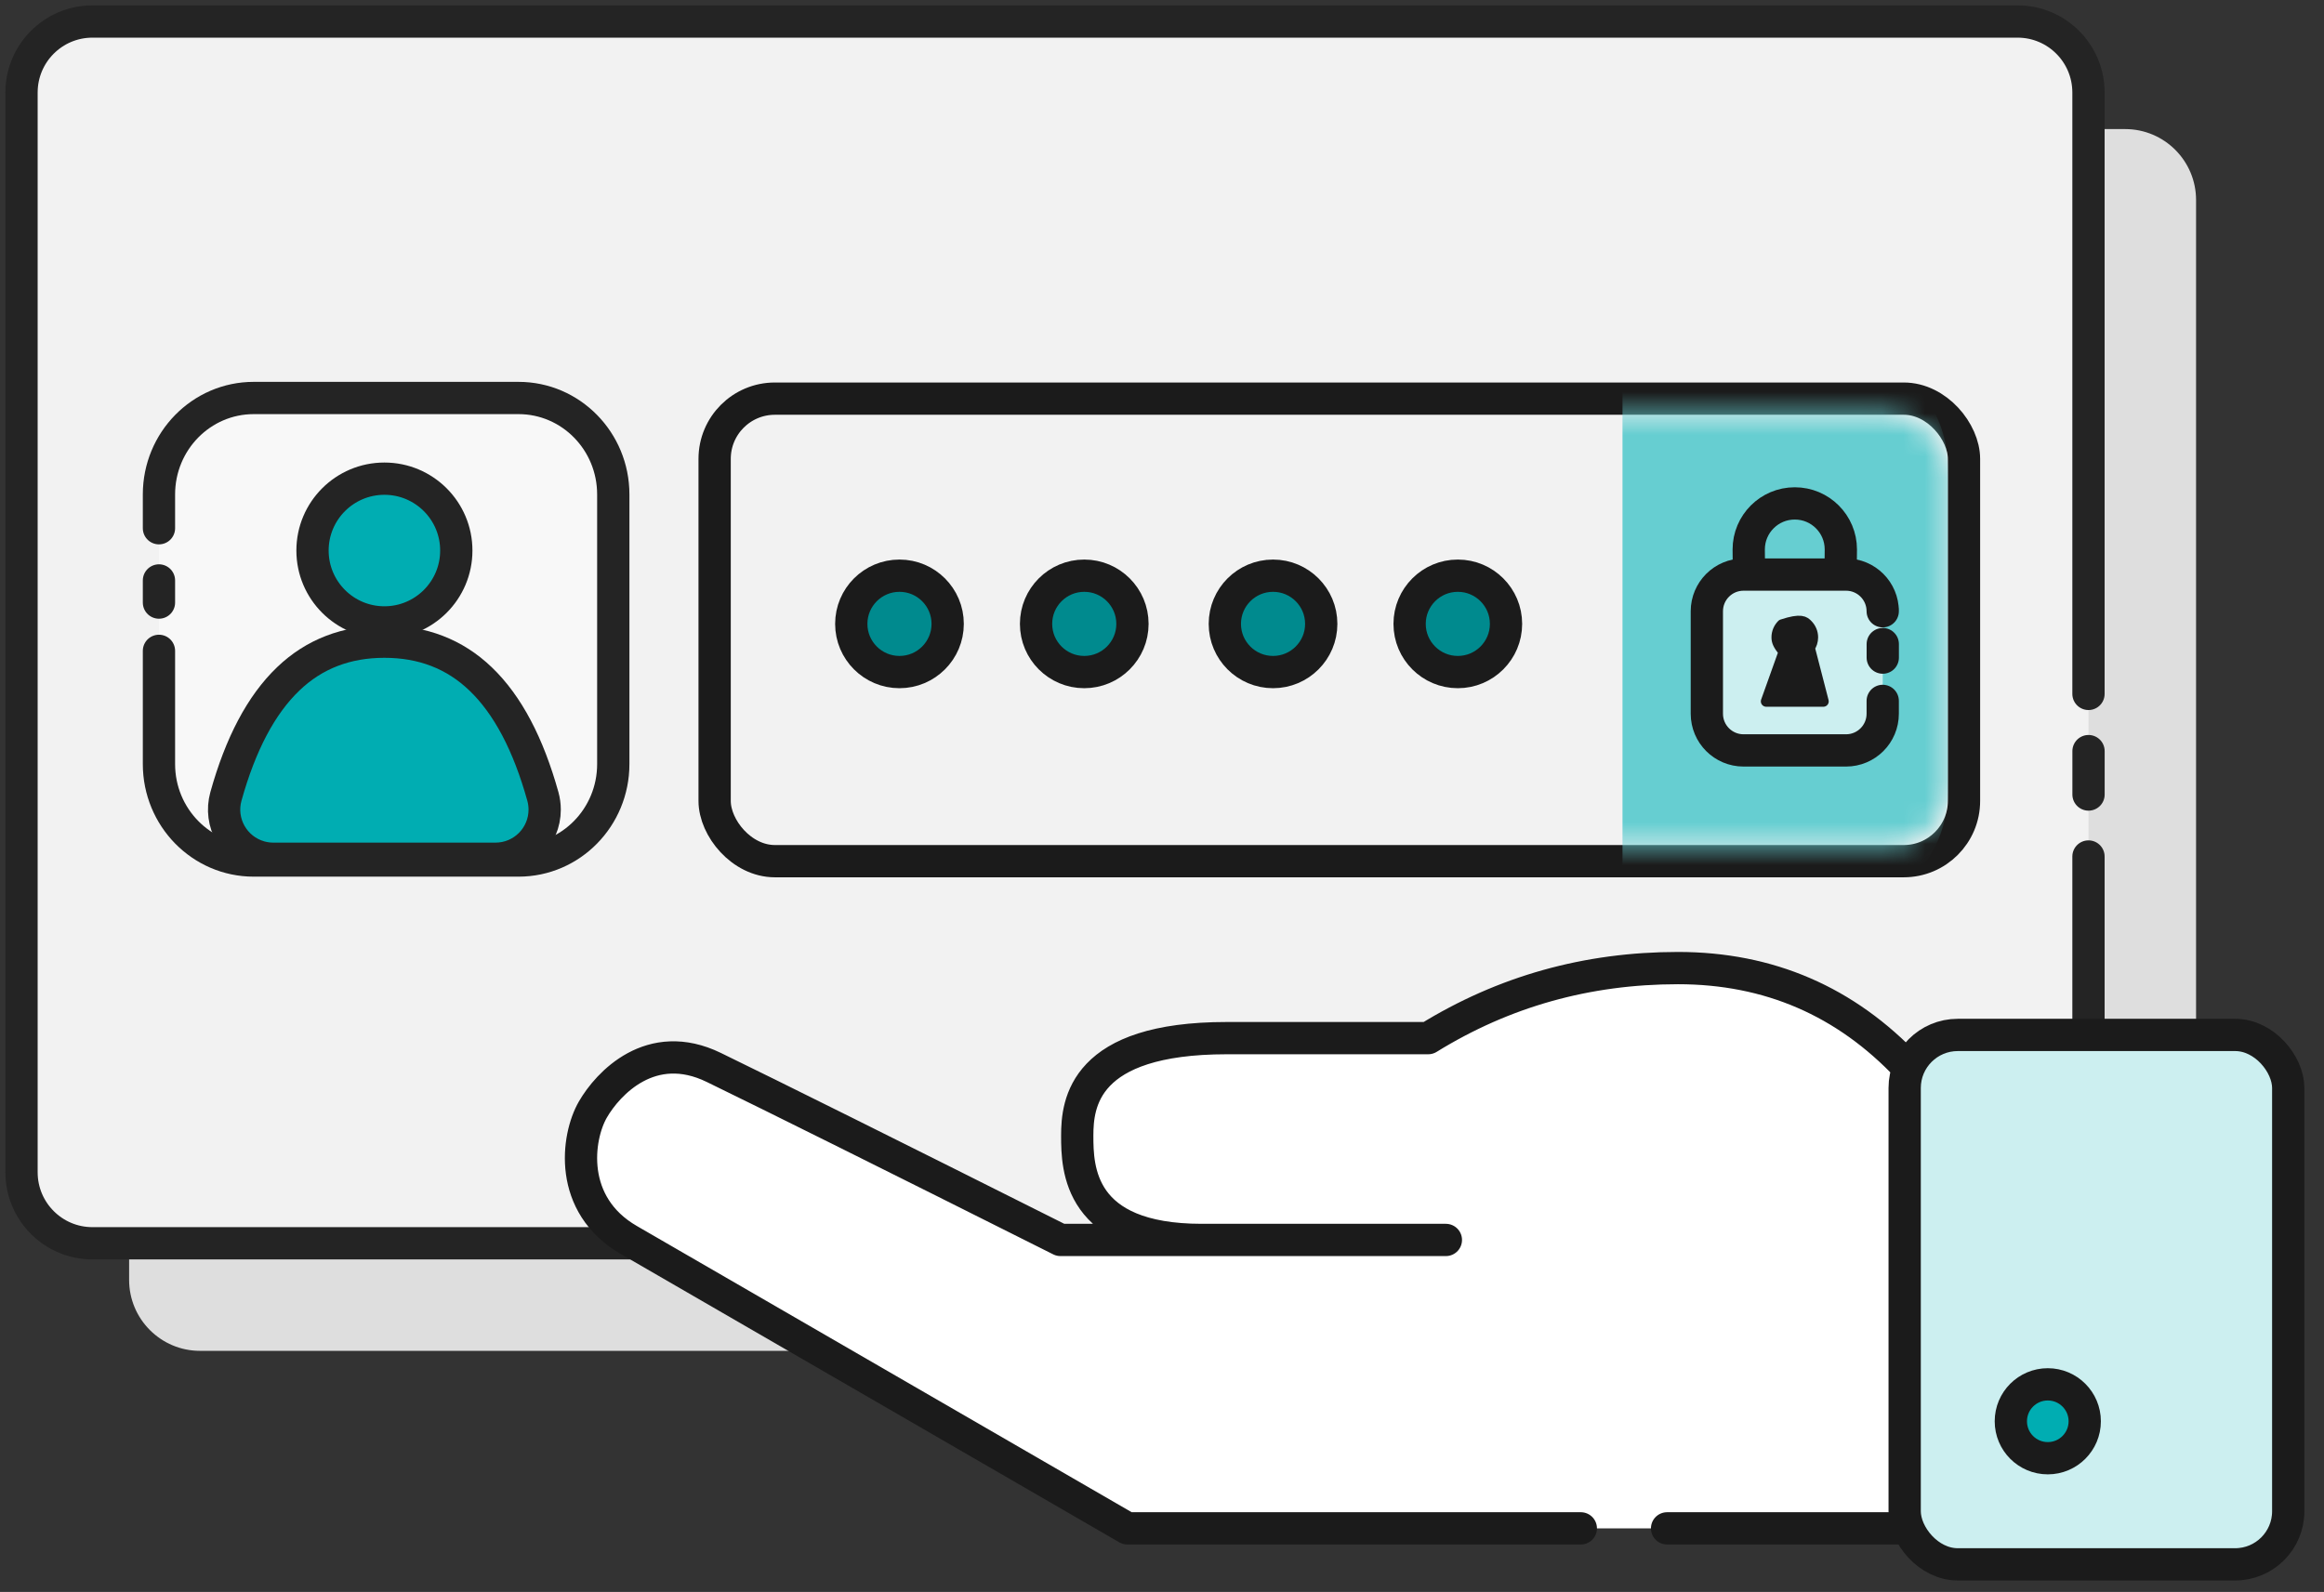 <?xml version="1.0" encoding="UTF-8"?>
<svg width="108px" height="74px" viewBox="0 0 108 74" version="1.1" xmlns="http://www.w3.org/2000/svg" xmlns:xlink="http://www.w3.org/1999/xlink">
    <rect x="0" y="0" width="108" height="74" fill="#333333" stroke="none"/>
    <title>kfz-einrichten</title>
    <defs>
        <rect id="path-1" x="6.57252031e-13" y="0.56" width="56.56" height="20" rx="2.8"></rect>
    </defs>
    <g id="01_Design" stroke="none" stroke-width="1" fill="none" fill-rule="evenodd">
        <g id="01_all-services-copy" transform="translate(-1142, -693)">
            <g id="Group-5" transform="translate(1143, 694)">
                <g id="Group-4">
                    <path d="M101.057,38.914 C101.057,40.259 101.057,40.932 101.057,40.932 M101.055,43.813 L101.055,58.492 C101.055,60.315 99.58,61.792 97.76,61.792 L8.296,61.792 C6.476,61.792 5,60.315 5,58.492 L5,8.3 C5,6.477 6.476,5 8.296,5 L97.76,5 C99.58,5 101.055,6.477 101.055,8.3 L101.055,34.909 L101.055,36.255" id="Shape" fill="#DEDEDE"></path>
                    <path d="M96.057,33.914 L96.057,35.932 M96.055,38.813 L96.055,53.492 C96.055,55.315 94.58,56.792 92.76,56.792 L3.296,56.792 C1.476,56.792 1.44950718e-12,55.315 1.44950718e-12,53.492 L1.44950718e-12,3.3 C1.44950718e-12,1.477 1.476,0 3.296,0 L92.76,0 C94.58,0 96.055,1.477 96.055,3.3 L96.055,29.909 L96.055,31.255" id="Shape" stroke="#242424" stroke-width="1.5" fill="#F2F2F2" stroke-linecap="round" stroke-linejoin="round"></path>
                    <g id="Group-21" transform="translate(5.6, 16.8)">
                        <g id="Group-3" transform="translate(0.4, -0)" stroke="#242424" stroke-width="1.5">
                            <g id="Group-6" transform="translate(0, 0.7)">
                                <path d="M21.113,11.99 L21.113,13.019 M21.113,15.446 L21.113,17.016 C21.113,19.492 19.142,21.5 16.71,21.5 L4.403,21.5 C1.971,21.5 0,19.492 0,17.016 L0,4.484 C0,2.008 1.971,0 4.403,0 L16.71,0 C19.142,0 21.113,2.008 21.113,4.484 L21.113,9.746" id="Shape" fill="#F8F8F8" stroke-linecap="round" stroke-linejoin="round" transform="translate(10.75, 10.75) rotate(-180) translate(-10.75, -10.75) "></path>
                                <g id="Group" transform="translate(2, 3)" fill="#00ADB2">
                                    <circle id="Oval" cx="8.864" cy="4.091" r="3.341"></circle>
                                    <path d="M8.864,8.327 C10.632,8.327 12.123,8.898 13.33,10.054 C14.598,11.267 15.552,13.097 16.228,15.52 C16.283,15.72 16.312,15.926 16.312,16.133 C16.312,16.764 16.056,17.335 15.643,17.749 C15.229,18.162 14.658,18.418 14.028,18.418 L14.028,18.418 L3.7,18.418 C3.492,18.418 3.286,18.389 3.086,18.334 C2.479,18.164 1.997,17.765 1.71,17.255 C1.423,16.746 1.33,16.127 1.499,15.52 C2.175,13.097 3.129,11.267 4.397,10.054 C5.604,8.898 7.095,8.327 8.864,8.327 Z" id="Oval"></path>
                                </g>
                            </g>
                        </g>
                        <g id="Group-18" transform="translate(27.36, 0.92)">
                            <g id="Rectangle">
                                <mask id="mask-2" fill="white">
                                    <use xlink:href="#path-1"></use>
                                </mask>
                                <rect stroke="#1B1B1B" stroke-width="1.5" x="-0.75" y="-0.19" width="58.06" height="21.5" rx="2.8"></rect>
                                <path d="M41.44,-2.6 L50.96,-2.6 C54.053,-2.6 56.56,-0.093 56.56,3 L56.56,18.12 C56.56,21.213 54.053,23.72 50.96,23.72 L41.44,23.72 L41.44,23.72 L41.44,-2.6 Z" fill="#66CED1" mask="url(#mask-2)"></path>
                            </g>
                            <g id="Group-15" transform="translate(45.36, 4.68)" stroke="#1B1B1B">
                                <path d="M4.087,4.281 C6.227,4.281 6.227,3.323 6.227,2.141 C6.227,0.958 5.269,0 4.087,0 C2.904,0 1.946,0.958 1.946,2.141 C1.946,3.323 1.946,4.281 4.087,4.281 Z" id="Oval" stroke-width="1.5"></path>
                                <path d="M8.175,6.54 L8.175,7.168 M8.173,9.18 L8.173,9.777 C8.173,10.719 7.41,11.482 6.469,11.482 L1.705,11.482 C0.763,11.482 0,10.719 0,9.777 L0,5.013 C0,4.071 0.763,3.308 1.705,3.308 L6.469,3.308 C7.41,3.308 8.173,4.071 8.173,5.013 L8.173,4.931" id="Shape-Copy" stroke-width="1.5" fill="#CCEFF0" stroke-linecap="round" stroke-linejoin="round"></path>
                                <path d="M3.497,5.638 C4.393,5.34 4.541,5.503 4.676,5.638 C4.827,5.789 4.921,5.997 4.921,6.227 C4.921,6.406 4.864,6.571 4.769,6.707 L4.769,6.707 L5.414,9.202 L2.759,9.202 L3.584,6.893 C3.309,6.572 3.253,6.406 3.253,6.227 C3.253,5.997 3.346,5.789 3.497,5.638 Z" id="Combined-Shape" stroke-width="0.5" fill="#1B1B1B" stroke-linejoin="round"></path>
                            </g>
                            <g id="Group-17" transform="translate(5.6, 8.04)" fill="#008A8E" stroke="#1B1B1B" stroke-width="1.5">
                                <circle id="Oval" cx="2.24" cy="2.24" r="2.24"></circle>
                                <circle id="Oval-Copy-4" cx="10.827" cy="2.24" r="2.24"></circle>
                                <circle id="Oval-Copy-5" cx="19.6" cy="2.24" r="2.24"></circle>
                                <circle id="Oval-Copy-12" cx="28.187" cy="2.24" r="2.24"></circle>
                            </g>
                        </g>
                    </g>
                </g>
                <g id="Group-10" transform="translate(26, 44)" stroke="#1B1B1B" stroke-width="1.5">
                    <path d="M46.463,26.043 L25.39,26.043 C11.826,18.195 4.103,13.726 2.219,12.637 C-0.607,11.003 -0.201,7.876 0.554,6.571 C1.246,5.374 3.25,3.196 6.173,4.619 C9.025,6.007 14.394,8.679 22.282,12.637 C24.298,12.637 26.088,12.637 27.651,12.637 C30.065,12.637 34.245,12.637 40.192,12.637 C35.093,12.637 31.31,12.637 28.843,12.637 C23.116,12.637 23.061,9.299 23.061,7.792 C23.061,6.285 23.358,3.256 30.006,3.256 C35.317,3.256 38.438,3.256 39.37,3.256 C42.883,1.085 46.752,0 50.978,0 C55.204,0 58.768,1.54 61.67,4.619 L61.67,26.043 L50.472,26.043" id="Path-2" fill="#FFFFFF" stroke-linecap="round" stroke-linejoin="round"></path>
                    <rect id="Rectangle" fill="#CCEFF0" x="61.513" y="3.107" width="17.825" height="24.609" rx="2.467"></rect>
                    <circle id="Oval" fill="#00ADB2" cx="68.164" cy="21.066" r="1.717"></circle>
                </g>
            </g>
        </g>
    </g>
</svg>